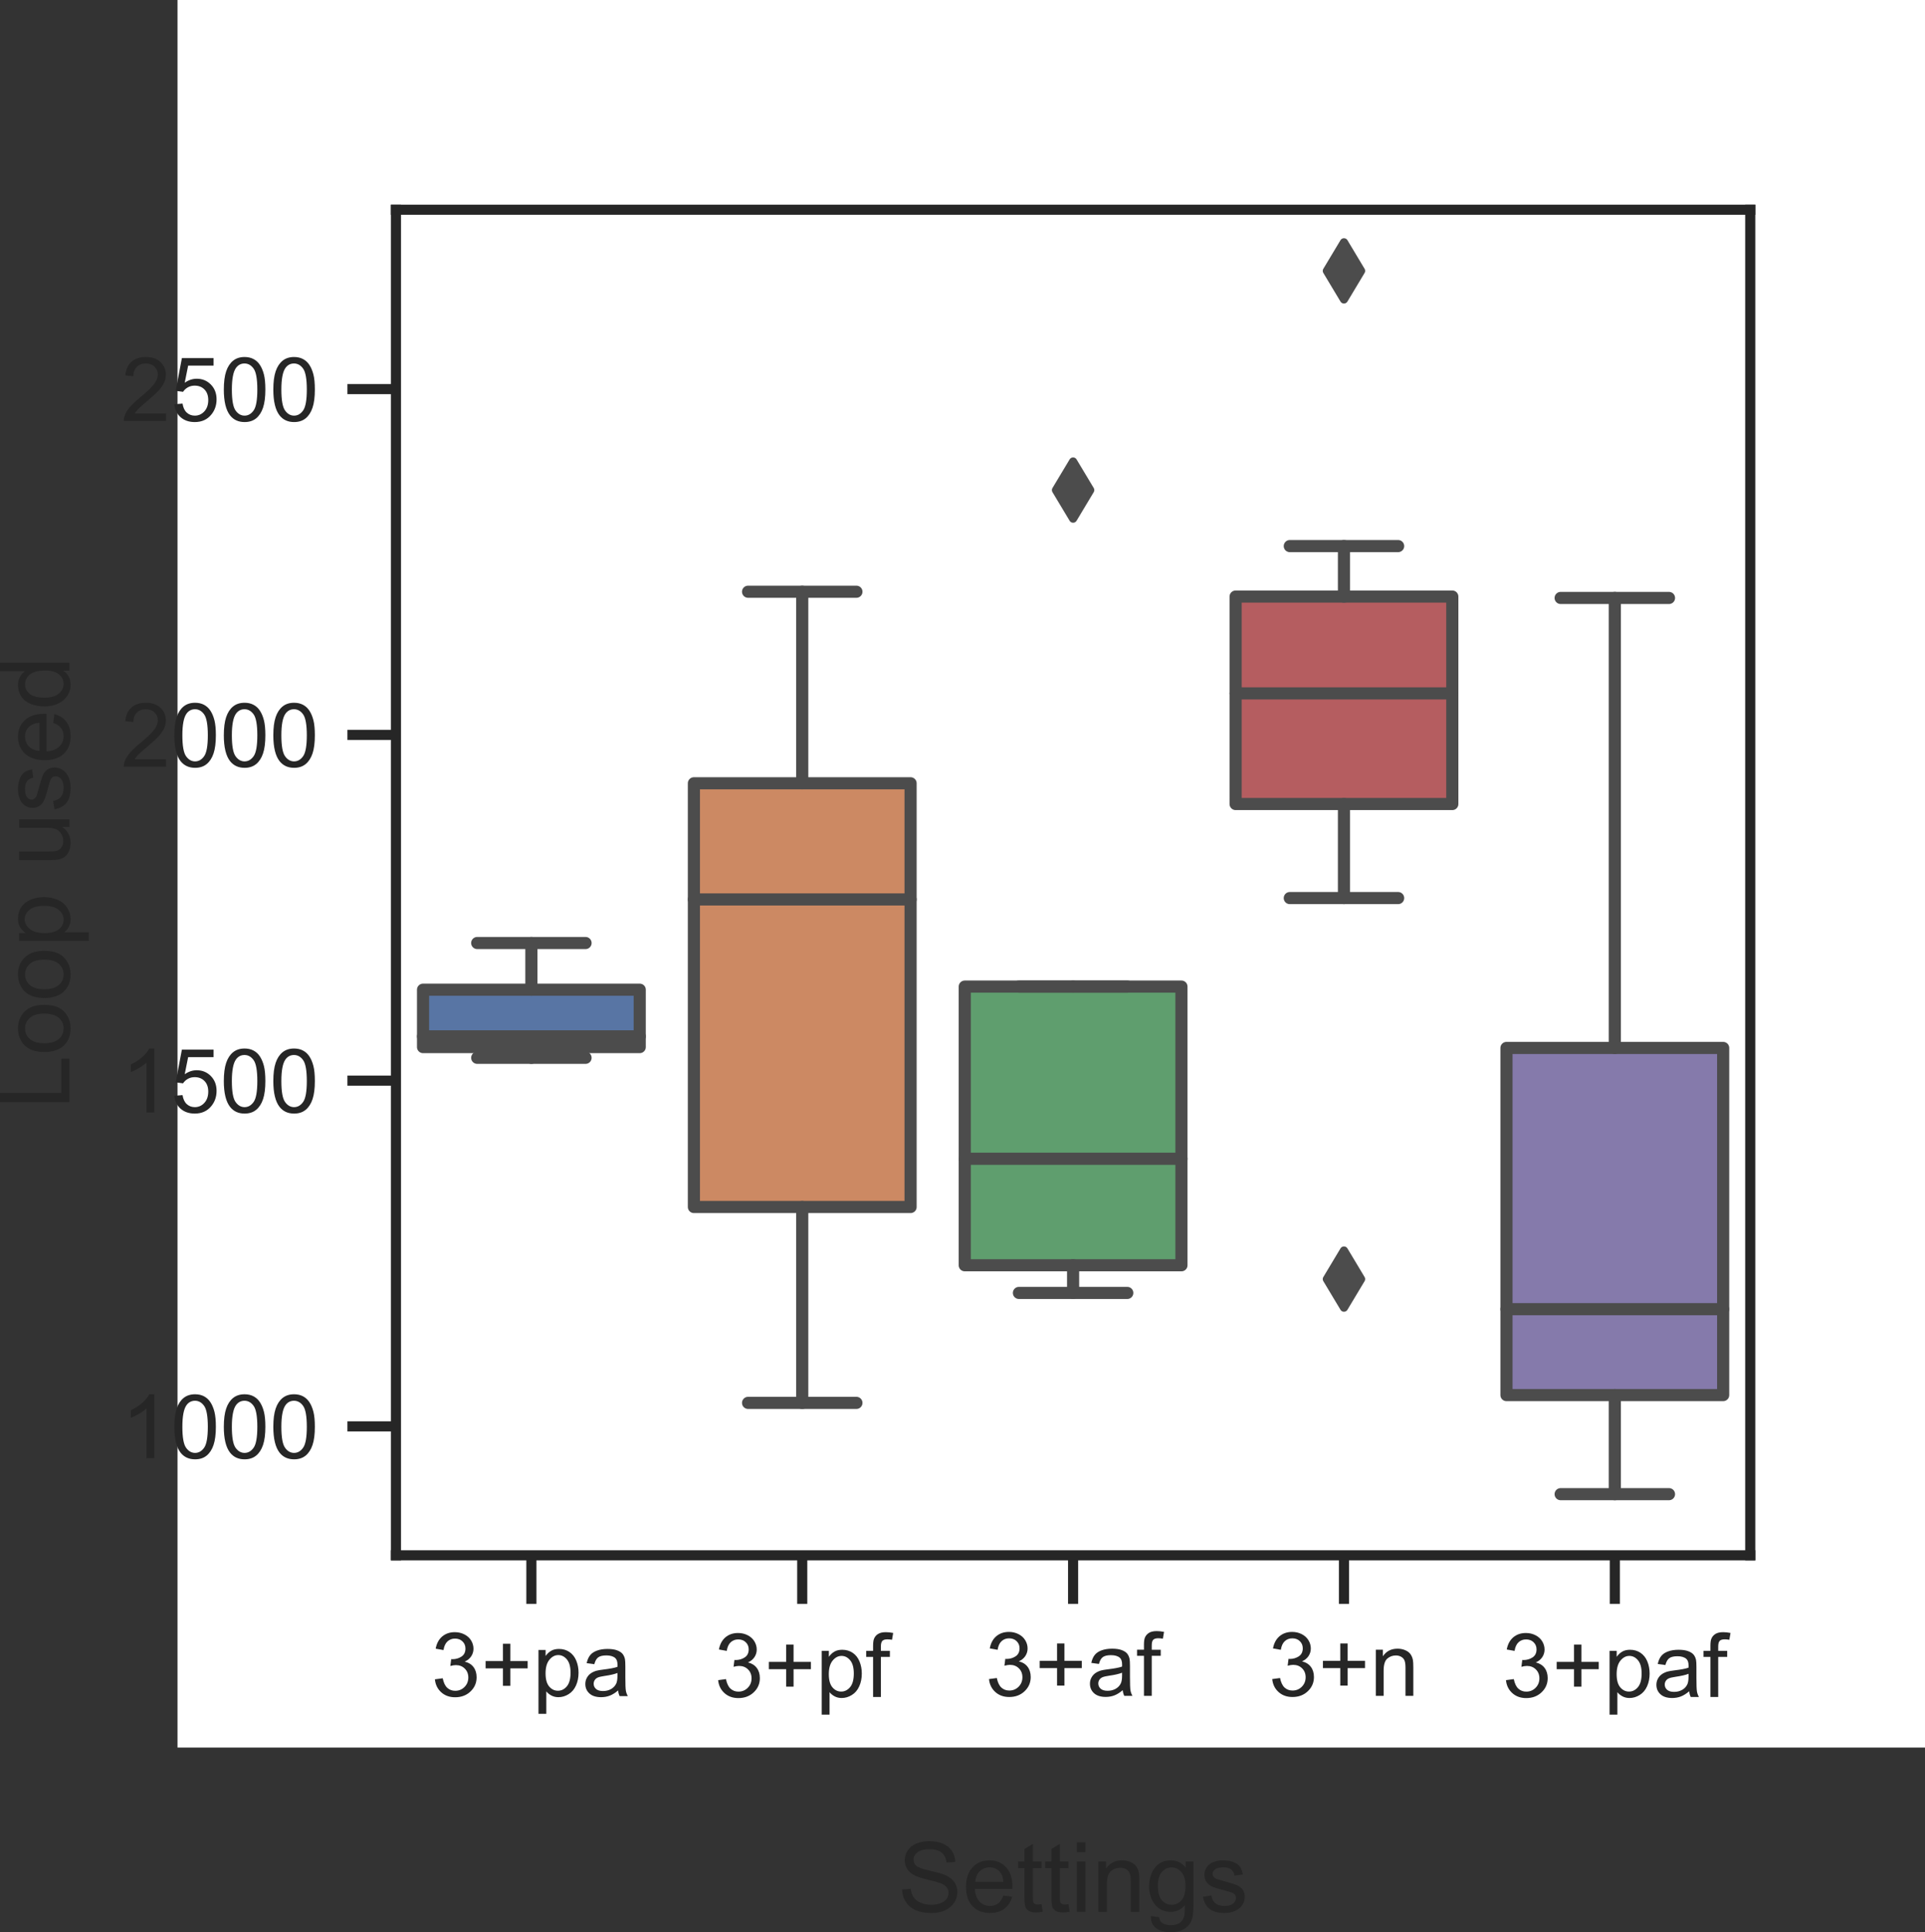 <?xml version="1.0" encoding="UTF-8" standalone="no"?>
<svg
   xmlns:dc="http://purl.org/dc/elements/1.1/"
   xmlns:cc="http://creativecommons.org/ns#"
   xmlns:rdf="http://www.w3.org/1999/02/22-rdf-syntax-ns#"
   xmlns:svg="http://www.w3.org/2000/svg"
   xmlns="http://www.w3.org/2000/svg"
   xmlns:xlink="http://www.w3.org/1999/xlink"
   xmlns:sodipodi="http://sodipodi.sourceforge.net/DTD/sodipodi-0.dtd"
   xmlns:inkscape="http://www.inkscape.org/namespaces/inkscape"
   height="238.83pt"
   version="1.1"
   viewBox="0 0 237.942 238.83"
   width="237.942pt"
   id="svg1220"
   sodipodi:docname="3loops.svg"
   inkscape:version="1.0.1 (c497b03c, 2020-09-10)">
  <rect x="0" y="0" width="237.942" height="238.83" fill="#333333" stroke="none"/>
  <sodipodi:namedview
     pagecolor="#ffffff"
     bordercolor="#666666"
     borderopacity="1"
     objecttolerance="10"
     gridtolerance="10"
     guidetolerance="10"
     inkscape:pageopacity="0"
     inkscape:pageshadow="2"
     inkscape:window-width="1440"
     inkscape:window-height="855"
     id="namedview1222"
     showgrid="false"
     inkscape:zoom="2.3229167"
     inkscape:cx="173.25667"
     inkscape:cy="195.65919"
     inkscape:window-x="0"
     inkscape:window-y="23"
     inkscape:window-maximized="1"
     inkscape:current-layer="figure_1" />
  <defs
     id="defs837">
    <style
       type="text/css"
       id="style835">*{stroke-linecap:butt;stroke-linejoin:round;}</style>
  </defs>
  <g
     id="figure_1"
     transform="translate(21.942)">
    <g
       id="patch_1">
      <path
         d="M 0,216 H 216 V 0 H 0 Z"
         style="fill:#ffffff"
         id="path839" />
    </g>
    <g
       id="axes_1">
      <g
         id="patch_2">
        <path
           d="M 27,192.24 H 194.4 V 25.92 H 27 Z"
           style="fill:#ffffff"
           id="path842" />
      </g>
      <g
         id="matplotlib.axis_1">
        <g
           id="xtick_1">
          <g
             id="line2d_1">
            <defs
               id="defs846">
              <path
                 d="M 0,0 V 6"
                 id="m6cf0a6eeb5"
                 style="stroke:#262626;stroke-width:1.25" />
            </defs>
            <g
               id="g850">
              <use
                 style="fill:#262626;stroke:#262626;stroke-width:1.25"
                 x="43.74"
                 xlink:href="#m6cf0a6eeb5"
                 y="192.24"
                 id="use848"
                 width="100%"
                 height="100%" />
            </g>
          </g>
          <g
             id="text_1">
            <!-- 3+pa -->
            <g
               style="fill:#262626"
               transform="matrix(0.11,0,0,-0.11,31.352,209.646)"
               id="g867">
              <defs
                 id="defs857">
                <path
                   d="m 4.203,18.891 8.781,1.172 Q 14.5,12.594 18.141,9.297 21.781,6 27,6 33.203,6 37.469,10.297 41.75,14.594 41.75,20.953 q 0,6.047 -3.953,9.969 -3.953,3.938 -10.062,3.938 -2.484,0 -6.203,-0.969 l 0.984,7.719 Q 23.391,41.5 23.922,41.5 q 5.625,0 10.109,2.922 4.5,2.938 4.5,9.047 0,4.828 -3.281,8 -3.266,3.188 -8.438,3.188 -5.125,0 -8.547,-3.234 -3.422,-3.219 -4.391,-9.656 l -8.797,1.562 q 1.609,8.828 7.312,13.688 5.719,4.859 14.219,4.859 5.859,0 10.781,-2.516 4.938,-2.516 7.547,-6.859 2.625,-4.344 2.625,-9.234 0,-4.625 -2.5,-8.438 -2.484,-3.812 -7.359,-6.062 6.344,-1.453 9.859,-6.078 3.516,-4.609 3.516,-11.547 0,-9.375 -6.844,-15.891 -6.828,-6.516 -17.281,-6.516 -9.422,0 -15.656,5.609 -6.219,5.625 -7.094,14.547 z"
                   id="ArialMT-51" />
                <path
                   d="m 25.047,11.578 v 19.625 H 5.562 V 39.406 H 25.047 V 58.891 H 33.344 V 39.406 H 52.828 V 31.203 H 33.344 v -19.625 z"
                   id="ArialMT-43" />
                <path
                   d="m 6.594,-19.875 v 71.734 h 8 V 45.125 Q 17.438,49.078 21,51.047 q 3.562,1.984 8.641,1.984 6.641,0 11.719,-3.422 5.078,-3.422 7.656,-9.656 2.594,-6.219 2.594,-13.641 0,-7.953 -2.859,-14.328 Q 45.906,5.609 40.453,2.219 35.016,-1.172 29,-1.172 q -4.391,0 -7.891,1.859 Q 17.625,2.547 15.375,5.375 v -25.25 z m 7.953,45.516 q 0,-10.016 4.047,-14.797 4.062,-4.781 9.828,-4.781 5.859,0 10.031,4.953 Q 42.625,15.969 42.625,26.375 q 0,9.906 -4.078,14.828 -4.078,4.938 -9.734,4.938 -5.625,0 -9.953,-5.25 -4.312,-5.25 -4.312,-15.25 z"
                   id="ArialMT-112" />
                <path
                   d="M 40.438,6.391 Q 35.547,2.25 31.031,0.531 q -4.516,-1.703 -9.688,-1.703 -8.547,0 -13.141,4.172 -4.594,4.172 -4.594,10.672 0,3.812 1.734,6.953 1.734,3.156 4.547,5.062 2.812,1.906 6.328,2.875 2.578,0.688 7.812,1.328 10.641,1.266 15.672,3.016 0.047,1.812 0.047,2.297 0,5.375 -2.5,7.578 -3.359,2.969 -10,2.969 -6.203,0 -9.156,-2.172 -2.953,-2.172 -4.375,-7.688 L 5.125,37.062 q 1.172,5.516 3.859,8.906 2.688,3.391 7.766,5.219 5.078,1.844 11.766,1.844 6.641,0 10.781,-1.562 4.156,-1.562 6.109,-3.938 1.953,-2.359 2.734,-5.984 0.438,-2.234 0.438,-8.094 v -11.719 q 0,-12.266 0.562,-15.516 Q 49.703,2.984 51.375,0 h -9.188 q -1.359,2.734 -1.75,6.391 z M 39.703,26.031 Q 34.906,24.078 25.344,22.703 19.922,21.922 17.672,20.938 15.438,19.969 14.203,18.094 q -1.219,-1.875 -1.219,-4.172 0,-3.516 2.656,-5.859 2.672,-2.344 7.797,-2.344 5.078,0 9.031,2.219 3.953,2.219 5.812,6.078 1.422,2.984 1.422,8.781 z"
                   id="ArialMT-97" />
              </defs>
              <use
                 xlink:href="#ArialMT-51"
                 id="use859"
                 x="0"
                 y="0"
                 width="100%"
                 height="100%" />
              <use
                 x="55.615"
                 xlink:href="#ArialMT-43"
                 id="use861"
                 y="0"
                 width="100%"
                 height="100%" />
              <use
                 x="114.014"
                 xlink:href="#ArialMT-112"
                 id="use863"
                 y="0"
                 width="100%"
                 height="100%" />
              <use
                 x="169.629"
                 xlink:href="#ArialMT-97"
                 id="use865"
                 y="0"
                 width="100%"
                 height="100%" />
            </g>
            <!--  -->
            <g
               style="fill:#262626"
               transform="matrix(0.11,0,0,-0.11,43.74,221.281)"
               id="g869" />
          </g>
        </g>
        <g
           id="xtick_2">
          <g
             id="line2d_2">
            <g
               id="g875">
              <use
                 style="fill:#262626;stroke:#262626;stroke-width:1.25"
                 x="77.22"
                 xlink:href="#m6cf0a6eeb5"
                 y="192.24"
                 id="use873"
                 width="100%"
                 height="100%" />
            </g>
          </g>
          <g
             id="text_2">
            <!-- 3+pf -->
            <g
               style="fill:#262626"
               transform="matrix(0.11,0,0,-0.11,66.363,209.748)"
               id="g889">
              <defs
                 id="defs879">
                <path
                   d="M 8.688,0 V 45.016 H 0.922 v 6.844 H 8.688 V 57.375 q 0,5.219 0.938,7.766 1.266,3.422 4.453,5.531 3.203,2.125 8.969,2.125 3.719,0 8.203,-0.875 l -1.312,-7.656 Q 27.203,64.75 24.75,64.75 q -4,0 -5.656,-1.719 -1.656,-1.703 -1.656,-6.391 v -4.781 h 10.109 v -6.844 H 17.438 V 0 Z"
                   id="ArialMT-102" />
              </defs>
              <use
                 xlink:href="#ArialMT-51"
                 id="use881"
                 x="0"
                 y="0"
                 width="100%"
                 height="100%" />
              <use
                 x="55.615"
                 xlink:href="#ArialMT-43"
                 id="use883"
                 y="0"
                 width="100%"
                 height="100%" />
              <use
                 x="114.014"
                 xlink:href="#ArialMT-112"
                 id="use885"
                 y="0"
                 width="100%"
                 height="100%" />
              <use
                 x="169.629"
                 xlink:href="#ArialMT-102"
                 id="use887"
                 y="0"
                 width="100%"
                 height="100%" />
            </g>
            <!--  -->
            <g
               style="fill:#262626"
               transform="matrix(0.11,0,0,-0.11,77.22,221.382)"
               id="g891" />
          </g>
        </g>
        <g
           id="xtick_3">
          <g
             id="line2d_3">
            <g
               id="g897">
              <use
                 style="fill:#262626;stroke:#262626;stroke-width:1.25"
                 x="110.7"
                 xlink:href="#m6cf0a6eeb5"
                 y="192.24"
                 id="use895"
                 width="100%"
                 height="100%" />
            </g>
          </g>
          <g
             id="text_3">
            <!-- 3+af -->
            <g
               style="fill:#262626"
               transform="matrix(0.11,0,0,-0.11,99.843,209.614)"
               id="g908">
              <use
                 xlink:href="#ArialMT-51"
                 id="use900"
                 x="0"
                 y="0"
                 width="100%"
                 height="100%" />
              <use
                 x="55.615"
                 xlink:href="#ArialMT-43"
                 id="use902"
                 y="0"
                 width="100%"
                 height="100%" />
              <use
                 x="114.014"
                 xlink:href="#ArialMT-97"
                 id="use904"
                 y="0"
                 width="100%"
                 height="100%" />
              <use
                 x="169.629"
                 xlink:href="#ArialMT-102"
                 id="use906"
                 y="0"
                 width="100%"
                 height="100%" />
            </g>
            <!--  -->
            <g
               style="fill:#262626"
               transform="matrix(0.11,0,0,-0.11,110.7,221.248)"
               id="g910" />
          </g>
        </g>
        <g
           id="xtick_4">
          <g
             id="line2d_4">
            <g
               id="g916">
              <use
                 style="fill:#262626;stroke:#262626;stroke-width:1.25"
                 x="144.18"
                 xlink:href="#m6cf0a6eeb5"
                 y="192.24"
                 id="use914"
                 width="100%"
                 height="100%" />
            </g>
          </g>
          <g
             id="text_4">
            <!-- 3+n -->
            <g
               style="fill:#262626"
               transform="matrix(0.11,0,0,-0.11,134.851,209.614)"
               id="g928">
              <defs
                 id="defs920">
                <path
                   d="M 6.594,0 V 51.859 H 14.5 v -7.375 q 5.719,8.547 16.5,8.547 4.688,0 8.625,-1.688 3.938,-1.688 5.891,-4.422 Q 47.469,44.188 48.25,40.438 48.734,37.984 48.734,31.891 V 0 H 39.938 v 31.547 q 0,5.375 -1.031,8.031 -1.016,2.656 -3.625,4.234 -2.609,1.594 -6.125,1.594 -5.625,0 -9.703,-3.562 Q 15.375,38.281 15.375,28.328 V 0 Z"
                   id="ArialMT-110" />
              </defs>
              <use
                 xlink:href="#ArialMT-51"
                 id="use922"
                 x="0"
                 y="0"
                 width="100%"
                 height="100%" />
              <use
                 x="55.615"
                 xlink:href="#ArialMT-43"
                 id="use924"
                 y="0"
                 width="100%"
                 height="100%" />
              <use
                 x="114.014"
                 xlink:href="#ArialMT-110"
                 id="use926"
                 y="0"
                 width="100%"
                 height="100%" />
            </g>
            <!--  -->
            <g
               style="fill:#262626"
               transform="matrix(0.11,0,0,-0.11,144.18,221.248)"
               id="g930" />
          </g>
        </g>
        <g
           id="xtick_5">
          <g
             id="line2d_5">
            <g
               id="g936">
              <use
                 style="fill:#262626;stroke:#262626;stroke-width:1.25"
                 x="177.66"
                 xlink:href="#m6cf0a6eeb5"
                 y="192.24"
                 id="use934"
                 width="100%"
                 height="100%" />
            </g>
          </g>
          <g
             id="text_5">
            <!-- 3+paf -->
            <g
               style="fill:#262626"
               transform="matrix(0.11,0,0,-0.11,163.744,209.748)"
               id="g949">
              <use
                 xlink:href="#ArialMT-51"
                 id="use939"
                 x="0"
                 y="0"
                 width="100%"
                 height="100%" />
              <use
                 x="55.615"
                 xlink:href="#ArialMT-43"
                 id="use941"
                 y="0"
                 width="100%"
                 height="100%" />
              <use
                 x="114.014"
                 xlink:href="#ArialMT-112"
                 id="use943"
                 y="0"
                 width="100%"
                 height="100%" />
              <use
                 x="169.629"
                 xlink:href="#ArialMT-97"
                 id="use945"
                 y="0"
                 width="100%"
                 height="100%" />
              <use
                 x="225.244"
                 xlink:href="#ArialMT-102"
                 id="use947"
                 y="0"
                 width="100%"
                 height="100%" />
            </g>
            <!--  -->
            <g
               style="fill:#262626"
               transform="matrix(0.11,0,0,-0.11,177.66,221.382)"
               id="g951" />
          </g>
        </g>
        <g
           id="text_6">
          <!-- Settings -->
          <g
             style="fill:#262626"
             transform="matrix(0.12,0,0,-0.12,89.021,236.304)"
             id="g979">
            <defs
               id="defs961">
              <path
                 d="m 4.5,23 8.922,0.781 q 0.641,-5.375 2.953,-8.812 2.328,-3.438 7.203,-5.562 4.891,-2.125 11,-2.125 5.406,0 9.562,1.609 4.156,1.609 6.172,4.406 2.031,2.812 2.031,6.141 0,3.359 -1.953,5.875 -1.953,2.516 -6.438,4.234 -2.891,1.125 -12.75,3.484 -9.859,2.375 -13.812,4.469 -5.141,2.688 -7.656,6.656 -2.5,3.984 -2.5,8.922 0,5.422 3.062,10.125 3.078,4.719 8.984,7.156 5.922,2.438 13.141,2.438 7.953,0 14.031,-2.562 6.094,-2.562 9.359,-7.547 3.266,-4.969 3.516,-11.266 L 50.25,50.734 q -0.734,6.781 -4.969,10.25 -4.219,3.469 -12.469,3.469 -8.594,0 -12.531,-3.156 -3.922,-3.141 -3.922,-7.578 0,-3.859 2.781,-6.359 2.734,-2.484 14.281,-5.094 11.547,-2.609 15.844,-4.562 6.25,-2.891 9.219,-7.312 2.984,-4.406 2.984,-10.172 0,-5.719 -3.266,-10.781 -3.266,-5.047 -9.406,-7.859 -6.125,-2.797 -13.781,-2.797 -9.719,0 -16.297,2.828 Q 12.156,4.438 8.422,10.125 4.688,15.828 4.5,23 Z"
                 id="ArialMT-83" />
              <path
                 d="m 42.094,16.703 9.078,-1.125 Q 49.031,7.625 43.219,3.219 37.406,-1.172 28.375,-1.172 q -11.375,0 -18.047,7 -6.672,7.016 -6.672,19.656 0,13.094 6.734,20.312 6.75,7.234 17.484,7.234 10.406,0 17,-7.078 6.594,-7.078 6.594,-19.922 0,-0.781 -0.047,-2.344 H 12.75 q 0.484,-8.547 4.828,-13.094 4.344,-4.531 10.844,-4.531 4.828,0 8.25,2.531 3.422,2.547 5.422,8.109 z M 13.234,30.906 H 42.188 q -0.578,6.547 -3.312,9.812 -4.203,5.078 -10.891,5.078 -6.062,0 -10.188,-4.047 -4.125,-4.047 -4.562,-10.844 z"
                 id="ArialMT-101" />
              <path
                 d="M 25.781,7.859 27.047,0.094 Q 23.344,-0.688 20.406,-0.688 15.625,-0.688 12.984,0.828 10.359,2.344 9.281,4.812 8.203,7.281 8.203,15.188 v 29.828 h -6.438 v 6.844 h 6.438 v 12.844 L 16.938,69.969 V 51.859 h 8.844 v -6.844 H 16.938 v -30.312 q 0,-3.766 0.469,-4.844 0.469,-1.062 1.516,-1.703 1.047,-0.641 3,-0.641 1.469,0 3.859,0.344 z"
                 id="ArialMT-116" />
              <path
                 d="M 6.641,61.469 V 71.578 H 15.438 V 61.469 Z M 6.641,0 V 51.859 H 15.438 V 0 Z"
                 id="ArialMT-105" />
              <path
                 d="M 4.984,-4.297 13.531,-5.562 q 0.531,-3.953 2.969,-5.766 3.281,-2.438 8.938,-2.438 6.109,0 9.422,2.438 3.328,2.438 4.5,6.828 0.688,2.688 0.625,11.281 Q 34.234,0 25.641,0 14.938,0 9.078,7.719 q -5.859,7.719 -5.859,18.5 0,7.422 2.688,13.688 2.688,6.281 7.781,9.703 5.109,3.422 12,3.422 9.172,0 15.141,-7.422 v 6.25 h 8.094 V 7.031 q 0,-12.109 -2.469,-17.156 -2.453,-5.062 -7.812,-7.984 -5.344,-2.938 -13.156,-2.938 -9.266,0 -14.984,4.172 -5.719,4.172 -5.516,12.578 z M 12.25,26.859 q 0,-10.203 4.047,-14.891 4.062,-4.688 10.172,-4.688 6.047,0 10.141,4.656 4.109,4.672 4.109,14.625 0,9.516 -4.219,14.344 Q 32.281,45.75 26.312,45.75 q -5.859,0 -9.969,-4.766 -4.094,-4.75 -4.094,-14.125 z"
                 id="ArialMT-103" />
              <path
                 d="m 3.078,15.484 8.688,1.359 Q 12.5,11.625 15.844,8.844 19.188,6.062 25.203,6.062 q 6.047,0 8.969,2.453 2.938,2.469 2.938,5.797 0,2.969 -2.594,4.688 Q 32.719,20.172 25.531,21.969 15.875,24.422 12.141,26.203 8.406,27.984 6.469,31.125 q -1.922,3.156 -1.922,6.969 0,3.453 1.578,6.406 1.594,2.969 4.328,4.922 2.047,1.5 5.578,2.547 3.547,1.062 7.609,1.062 6.094,0 10.703,-1.766 4.625,-1.75 6.812,-4.766 2.203,-3 3.031,-8.016 L 35.594,37.312 q -0.578,4 -3.391,6.234 -2.812,2.25 -7.938,2.25 -6.047,0 -8.641,-2 -2.594,-2 -2.594,-4.688 0,-1.703 1.078,-3.078 1.078,-1.406 3.375,-2.344 1.312,-0.484 7.766,-2.234 9.328,-2.5 13,-4.094 3.688,-1.578 5.781,-4.609 2.109,-3.016 2.109,-7.516 0,-4.391 -2.562,-8.281 -2.562,-3.875 -7.406,-6 -4.828,-2.125 -10.922,-2.125 -10.109,0 -15.406,4.203 -5.297,4.203 -6.766,12.453 z"
                 id="ArialMT-115" />
            </defs>
            <use
               xlink:href="#ArialMT-83"
               id="use963"
               x="0"
               y="0"
               width="100%"
               height="100%" />
            <use
               x="66.699"
               xlink:href="#ArialMT-101"
               id="use965"
               y="0"
               width="100%"
               height="100%" />
            <use
               x="122.314"
               xlink:href="#ArialMT-116"
               id="use967"
               y="0"
               width="100%"
               height="100%" />
            <use
               x="150.098"
               xlink:href="#ArialMT-116"
               id="use969"
               y="0"
               width="100%"
               height="100%" />
            <use
               x="177.881"
               xlink:href="#ArialMT-105"
               id="use971"
               y="0"
               width="100%"
               height="100%" />
            <use
               x="200.098"
               xlink:href="#ArialMT-110"
               id="use973"
               y="0"
               width="100%"
               height="100%" />
            <use
               x="255.713"
               xlink:href="#ArialMT-103"
               id="use975"
               y="0"
               width="100%"
               height="100%" />
            <use
               x="311.328"
               xlink:href="#ArialMT-115"
               id="use977"
               y="0"
               width="100%"
               height="100%" />
          </g>
        </g>
      </g>
      <g
         id="matplotlib.axis_2">
        <g
           id="ytick_1">
          <g
             id="line2d_6">
            <defs
               id="defs984">
              <path
                 d="M 0,0 H -6"
                 id="m89f98abe01"
                 style="stroke:#262626;stroke-width:1.25" />
            </defs>
            <g
               id="g988">
              <use
                 style="fill:#262626;stroke:#262626;stroke-width:1.25"
                 x="27"
                 xlink:href="#m89f98abe01"
                 y="176.304"
                 id="use986"
                 width="100%"
                 height="100%" />
            </g>
          </g>
          <g
             id="text_7">
            <!-- 1000 -->
            <g
               style="fill:#262626"
               transform="matrix(0.11,0,0,-0.11,-6.968,180.241)"
               id="g1003">
              <defs
                 id="defs993">
                <path
                   d="m 37.25,0 h -8.781 v 56 q -3.172,-3.016 -8.328,-6.047 -5.156,-3.031 -9.25,-4.547 v 8.5 q 7.375,3.469 12.891,8.391 5.516,4.938 7.812,9.578 H 37.25 Z"
                   id="ArialMT-49" />
                <path
                   d="m 4.156,35.297 q 0,12.703 2.609,20.438 2.609,7.75 7.75,11.938 5.156,4.203 12.969,4.203 5.766,0 10.109,-2.328 4.344,-2.312 7.172,-6.688 Q 47.609,58.5 49.219,52.219 q 1.609,-6.266 1.609,-16.922 0,-12.594 -2.594,-20.328 Q 45.656,7.234 40.5,3 35.359,-1.219 27.484,-1.219 q -10.344,0 -16.25,7.422 -7.078,8.938 -7.078,29.094 z m 9.031,0 q 0,-17.625 4.125,-23.469 Q 21.438,6 27.484,6 q 6.062,0 10.188,5.859 4.125,5.859 4.125,23.438 0,17.688 -4.125,23.484 -4.125,5.812 -10.281,5.812 -6.047,0 -9.672,-5.125 Q 13.188,52.938 13.188,35.297 Z"
                   id="ArialMT-48" />
              </defs>
              <use
                 xlink:href="#ArialMT-49"
                 id="use995"
                 x="0"
                 y="0"
                 width="100%"
                 height="100%" />
              <use
                 x="55.615"
                 xlink:href="#ArialMT-48"
                 id="use997"
                 y="0"
                 width="100%"
                 height="100%" />
              <use
                 x="111.23"
                 xlink:href="#ArialMT-48"
                 id="use999"
                 y="0"
                 width="100%"
                 height="100%" />
              <use
                 x="166.846"
                 xlink:href="#ArialMT-48"
                 id="use1001"
                 y="0"
                 width="100%"
                 height="100%" />
            </g>
          </g>
        </g>
        <g
           id="ytick_2">
          <g
             id="line2d_7">
            <g
               id="g1009">
              <use
                 style="fill:#262626;stroke:#262626;stroke-width:1.25"
                 x="27"
                 xlink:href="#m89f98abe01"
                 y="133.568"
                 id="use1007"
                 width="100%"
                 height="100%" />
            </g>
          </g>
          <g
             id="text_8">
            <!-- 1500 -->
            <g
               style="fill:#262626"
               transform="matrix(0.11,0,0,-0.11,-6.968,137.505)"
               id="g1023">
              <defs
                 id="defs1013">
                <path
                   d="M 4.156,18.75 13.375,19.531 Q 14.406,12.797 18.141,9.391 21.875,6 27.156,6 33.5,6 37.891,10.781 42.281,15.578 42.281,23.484 42.281,31 38.062,35.344 33.844,39.703 27,39.703 q -4.25,0 -7.672,-1.938 -3.406,-1.922 -5.359,-5 l -8.25,1.078 6.922,36.766 H 48.25 v -8.406 H 19.672 L 15.828,42.969 q 6.438,4.5 13.516,4.5 9.375,0 15.812,-6.5 6.453,-6.5 6.453,-16.703 0,-9.719 -5.656,-16.797 -6.891,-8.688 -18.797,-8.688 -9.766,0 -15.953,5.469 Q 5.031,9.719 4.156,18.75 Z"
                   id="ArialMT-53" />
              </defs>
              <use
                 xlink:href="#ArialMT-49"
                 id="use1015"
                 x="0"
                 y="0"
                 width="100%"
                 height="100%" />
              <use
                 x="55.615"
                 xlink:href="#ArialMT-53"
                 id="use1017"
                 y="0"
                 width="100%"
                 height="100%" />
              <use
                 x="111.23"
                 xlink:href="#ArialMT-48"
                 id="use1019"
                 y="0"
                 width="100%"
                 height="100%" />
              <use
                 x="166.846"
                 xlink:href="#ArialMT-48"
                 id="use1021"
                 y="0"
                 width="100%"
                 height="100%" />
            </g>
          </g>
        </g>
        <g
           id="ytick_3">
          <g
             id="line2d_8">
            <g
               id="g1029">
              <use
                 style="fill:#262626;stroke:#262626;stroke-width:1.25"
                 x="27"
                 xlink:href="#m89f98abe01"
                 y="90.832"
                 id="use1027"
                 width="100%"
                 height="100%" />
            </g>
          </g>
          <g
             id="text_9">
            <!-- 2000 -->
            <g
               style="fill:#262626"
               transform="matrix(0.11,0,0,-0.11,-6.968,94.769)"
               id="g1043">
              <defs
                 id="defs1033">
                <path
                   d="M 50.344,8.453 V 0 H 3.031 Q 2.938,3.172 4.047,6.109 5.859,10.938 9.828,15.625 13.812,20.312 21.344,26.469 q 11.672,9.562 15.766,15.156 4.109,5.594 4.109,10.578 0,5.219 -3.75,8.797 -3.734,3.594 -9.734,3.594 -6.344,0 -10.156,-3.812 Q 13.766,56.984 13.719,50.25 L 4.688,51.172 q 0.922,10.109 6.969,15.406 6.062,5.297 16.281,5.297 10.297,0 16.297,-5.719 Q 50.25,60.453 50.25,52 50.25,47.703 48.484,43.547 46.734,39.406 42.656,34.812 38.578,30.219 29.109,22.219 21.188,15.578 18.938,13.203 q -2.234,-2.359 -3.703,-4.75 z"
                   id="ArialMT-50" />
              </defs>
              <use
                 xlink:href="#ArialMT-50"
                 id="use1035"
                 x="0"
                 y="0"
                 width="100%"
                 height="100%" />
              <use
                 x="55.615"
                 xlink:href="#ArialMT-48"
                 id="use1037"
                 y="0"
                 width="100%"
                 height="100%" />
              <use
                 x="111.23"
                 xlink:href="#ArialMT-48"
                 id="use1039"
                 y="0"
                 width="100%"
                 height="100%" />
              <use
                 x="166.846"
                 xlink:href="#ArialMT-48"
                 id="use1041"
                 y="0"
                 width="100%"
                 height="100%" />
            </g>
          </g>
        </g>
        <g
           id="ytick_4">
          <g
             id="line2d_9">
            <g
               id="g1049">
              <use
                 style="fill:#262626;stroke:#262626;stroke-width:1.25"
                 x="27"
                 xlink:href="#m89f98abe01"
                 y="48.096"
                 id="use1047"
                 width="100%"
                 height="100%" />
            </g>
          </g>
          <g
             id="text_10">
            <!-- 2500 -->
            <g
               style="fill:#262626"
               transform="matrix(0.11,0,0,-0.11,-6.968,52.033)"
               id="g1060">
              <use
                 xlink:href="#ArialMT-50"
                 id="use1052"
                 x="0"
                 y="0"
                 width="100%"
                 height="100%" />
              <use
                 x="55.615"
                 xlink:href="#ArialMT-53"
                 id="use1054"
                 y="0"
                 width="100%"
                 height="100%" />
              <use
                 x="111.23"
                 xlink:href="#ArialMT-48"
                 id="use1056"
                 y="0"
                 width="100%"
                 height="100%" />
              <use
                 x="166.846"
                 xlink:href="#ArialMT-48"
                 id="use1058"
                 y="0"
                 width="100%"
                 height="100%" />
            </g>
          </g>
        </g>
        <g
           id="text_11">
          <!-- Loop used -->
          <g
             style="fill:#262626"
             transform="matrix(0,-0.12,-0.12,0,-13.353,137.103)"
             id="g1089">
            <defs
               id="defs1069">
              <path
                 d="m 7.328,0 v 71.578 h 9.469 v -63.125 h 35.25 V 0 Z"
                 id="ArialMT-76" />
              <path
                 d="m 3.328,25.922 q 0,14.406 8,21.344 6.688,5.766 16.312,5.766 10.688,0 17.469,-7.016 6.797,-7 6.797,-19.359 0,-10 -3,-15.75 -3,-5.734 -8.75,-8.906 Q 34.422,-1.172 27.641,-1.172 16.75,-1.172 10.031,5.812 3.328,12.797 3.328,25.922 Z m 9.031,0 q 0,-9.953 4.344,-14.906 4.344,-4.953 10.938,-4.953 6.547,0 10.891,4.969 4.344,4.984 4.344,15.188 0,9.625 -4.375,14.578 Q 34.125,45.75 27.641,45.75 q -6.594,0 -10.938,-4.938 -4.344,-4.922 -4.344,-14.891 z"
                 id="ArialMT-111" />
              <path
                 id="ArialMT-32"
                 d="" />
              <path
                 d="m 40.578,0 v 7.625 q -6.062,-8.797 -16.453,-8.797 -4.594,0 -8.578,1.75 Q 11.578,2.344 9.641,5 7.719,7.672 6.938,11.531 6.391,14.109 6.391,19.734 v 32.125 H 15.188 V 23.094 q 0,-6.875 0.531,-9.281 0.828,-3.453 3.516,-5.438 2.688,-1.984 6.641,-1.984 3.953,0 7.422,2.031 3.469,2.031 4.906,5.516 1.453,3.5 1.453,10.141 v 27.781 H 48.438 V 0 Z"
                 id="ArialMT-117" />
              <path
                 d="m 40.234,0 v 6.547 q -4.938,-7.719 -14.5,-7.719 -6.203,0 -11.406,3.422 -5.203,3.422 -8.062,9.547 -2.844,6.125 -2.844,14.078 0,7.766 2.578,14.094 2.594,6.328 7.766,9.688 5.188,3.375 11.578,3.375 4.688,0 8.344,-1.984 3.672,-1.969 5.969,-5.141 v 25.672 h 8.734 V 0 Z m -27.781,25.875 q 0,-9.953 4.188,-14.891 Q 20.844,6.062 26.562,6.062 q 5.766,0 9.781,4.703 4.031,4.719 4.031,14.375 0,10.656 -4.109,15.625 Q 32.172,45.75 26.172,45.75 20.312,45.75 16.375,40.969 12.453,36.188 12.453,25.875 Z"
                 id="ArialMT-100" />
            </defs>
            <use
               xlink:href="#ArialMT-76"
               id="use1071"
               x="0"
               y="0"
               width="100%"
               height="100%" />
            <use
               x="55.615"
               xlink:href="#ArialMT-111"
               id="use1073"
               y="0"
               width="100%"
               height="100%" />
            <use
               x="111.23"
               xlink:href="#ArialMT-111"
               id="use1075"
               y="0"
               width="100%"
               height="100%" />
            <use
               x="166.846"
               xlink:href="#ArialMT-112"
               id="use1077"
               y="0"
               width="100%"
               height="100%" />
            <use
               x="222.461"
               xlink:href="#ArialMT-32"
               id="use1079"
               y="0"
               width="100%"
               height="100%" />
            <use
               x="250.244"
               xlink:href="#ArialMT-117"
               id="use1081"
               y="0"
               width="100%"
               height="100%" />
            <use
               x="305.859"
               xlink:href="#ArialMT-115"
               id="use1083"
               y="0"
               width="100%"
               height="100%" />
            <use
               x="355.859"
               xlink:href="#ArialMT-101"
               id="use1085"
               y="0"
               width="100%"
               height="100%" />
            <use
               x="411.475"
               xlink:href="#ArialMT-100"
               id="use1087"
               y="0"
               width="100%"
               height="100%" />
          </g>
        </g>
      </g>
      <g
         id="patch_3">
        <path
           clip-path="url(#pfdb517aadc)"
           d="m 30.348,129.422 h 26.784 v -7.094 H 30.348 Z"
           style="fill:#5875a4;stroke:#4c4c4c;stroke-width:1.5;stroke-linejoin:miter"
           id="path1093" />
      </g>
      <g
         id="patch_4">
        <path
           clip-path="url(#pfdb517aadc)"
           d="M 63.828,149.188 H 90.612 V 96.815 H 63.828 Z"
           style="fill:#cc8963;stroke:#4c4c4c;stroke-width:1.5;stroke-linejoin:miter"
           id="path1096" />
      </g>
      <g
         id="patch_5">
        <path
           clip-path="url(#pfdb517aadc)"
           d="m 97.308,156.389 h 26.784 V 121.944 H 97.308 Z"
           style="fill:#5f9e6e;stroke:#4c4c4c;stroke-width:1.5;stroke-linejoin:miter"
           id="path1099" />
      </g>
      <g
         id="patch_6">
        <path
           clip-path="url(#pfdb517aadc)"
           d="m 130.788,99.379 h 26.784 V 73.737 h -26.784 z"
           style="fill:#b55d60;stroke:#4c4c4c;stroke-width:1.5;stroke-linejoin:miter"
           id="path1102" />
      </g>
      <g
         id="patch_7">
        <path
           clip-path="url(#pfdb517aadc)"
           d="m 164.268,172.436 h 26.784 v -42.907 h -26.784 z"
           style="fill:#857aab;stroke:#4c4c4c;stroke-width:1.5;stroke-linejoin:miter"
           id="path1105" />
      </g>
      <g
         id="line2d_10">
        <path
           clip-path="url(#pfdb517aadc)"
           d="m 43.74,129.422 v 1.325"
           style="fill:none;stroke:#4c4c4c;stroke-width:1.5;stroke-linecap:round"
           id="path1108" />
      </g>
      <g
         id="line2d_11">
        <path
           clip-path="url(#pfdb517aadc)"
           d="M 43.74,122.328 V 116.559"
           style="fill:none;stroke:#4c4c4c;stroke-width:1.5;stroke-linecap:round"
           id="path1111" />
      </g>
      <g
         id="line2d_12">
        <path
           clip-path="url(#pfdb517aadc)"
           d="M 37.044,130.747 H 50.436"
           style="fill:none;stroke:#4c4c4c;stroke-width:1.5;stroke-linecap:round"
           id="path1114" />
      </g>
      <g
         id="line2d_13">
        <path
           clip-path="url(#pfdb517aadc)"
           d="M 37.044,116.559 H 50.436"
           style="fill:none;stroke:#4c4c4c;stroke-width:1.5;stroke-linecap:round"
           id="path1117" />
      </g>
      <g
         id="line2d_14" />
      <g
         id="line2d_15">
        <path
           clip-path="url(#pfdb517aadc)"
           d="m 77.22,149.188 v 24.21"
           style="fill:none;stroke:#4c4c4c;stroke-width:1.5;stroke-linecap:round"
           id="path1121" />
      </g>
      <g
         id="line2d_16">
        <path
           clip-path="url(#pfdb517aadc)"
           d="M 77.22,96.815 V 73.139"
           style="fill:none;stroke:#4c4c4c;stroke-width:1.5;stroke-linecap:round"
           id="path1124" />
      </g>
      <g
         id="line2d_17">
        <path
           clip-path="url(#pfdb517aadc)"
           d="M 70.524,173.398 H 83.916"
           style="fill:none;stroke:#4c4c4c;stroke-width:1.5;stroke-linecap:round"
           id="path1127" />
      </g>
      <g
         id="line2d_18">
        <path
           clip-path="url(#pfdb517aadc)"
           d="M 70.524,73.139 H 83.916"
           style="fill:none;stroke:#4c4c4c;stroke-width:1.5;stroke-linecap:round"
           id="path1130" />
      </g>
      <g
         id="line2d_19" />
      <g
         id="line2d_20">
        <path
           clip-path="url(#pfdb517aadc)"
           d="m 110.7,156.389 v 3.419"
           style="fill:none;stroke:#4c4c4c;stroke-width:1.5;stroke-linecap:round"
           id="path1134" />
      </g>
      <g
         id="line2d_21">
        <path
           clip-path="url(#pfdb517aadc)"
           d="m 110.7,121.944 v 0"
           style="fill:none;stroke:#4c4c4c;stroke-width:1.5;stroke-linecap:round"
           id="path1137" />
      </g>
      <g
         id="line2d_22">
        <path
           clip-path="url(#pfdb517aadc)"
           d="m 104.004,159.808 h 13.392"
           style="fill:none;stroke:#4c4c4c;stroke-width:1.5;stroke-linecap:round"
           id="path1140" />
      </g>
      <g
         id="line2d_23">
        <path
           clip-path="url(#pfdb517aadc)"
           d="m 104.004,121.944 h 13.392"
           style="fill:none;stroke:#4c4c4c;stroke-width:1.5;stroke-linecap:round"
           id="path1143" />
      </g>
      <g
         id="line2d_24">
        <defs
           id="defs1147">
          <path
             d="M 0,3.536 2.121,0 0,-3.536 -2.121,0 Z"
             id="mad87e218a9"
             style="stroke:#4c4c4c;stroke-linejoin:miter" />
        </defs>
        <g
           clip-path="url(#pfdb517aadc)"
           id="g1151">
          <use
             style="fill:#4c4c4c;stroke:#4c4c4c;stroke-linejoin:miter"
             x="110.7"
             xlink:href="#mad87e218a9"
             y="60.575"
             id="use1149"
             width="100%"
             height="100%" />
        </g>
      </g>
      <g
         id="line2d_25">
        <path
           clip-path="url(#pfdb517aadc)"
           d="M 144.18,99.379 V 111.003"
           style="fill:none;stroke:#4c4c4c;stroke-width:1.5;stroke-linecap:round"
           id="path1154" />
      </g>
      <g
         id="line2d_26">
        <path
           clip-path="url(#pfdb517aadc)"
           d="M 144.18,73.737 V 67.498"
           style="fill:none;stroke:#4c4c4c;stroke-width:1.5;stroke-linecap:round"
           id="path1157" />
      </g>
      <g
         id="line2d_27">
        <path
           clip-path="url(#pfdb517aadc)"
           d="m 137.484,111.003 h 13.392"
           style="fill:none;stroke:#4c4c4c;stroke-width:1.5;stroke-linecap:round"
           id="path1160" />
      </g>
      <g
         id="line2d_28">
        <path
           clip-path="url(#pfdb517aadc)"
           d="m 137.484,67.498 h 13.392"
           style="fill:none;stroke:#4c4c4c;stroke-width:1.5;stroke-linecap:round"
           id="path1163" />
      </g>
      <g
         id="line2d_29">
        <g
           clip-path="url(#pfdb517aadc)"
           id="g1170">
          <use
             style="fill:#4c4c4c;stroke:#4c4c4c;stroke-linejoin:miter"
             x="144.18"
             xlink:href="#mad87e218a9"
             y="158.098"
             id="use1166"
             width="100%"
             height="100%" />
          <use
             style="fill:#4c4c4c;stroke:#4c4c4c;stroke-linejoin:miter"
             x="144.18"
             xlink:href="#mad87e218a9"
             y="33.48"
             id="use1168"
             width="100%"
             height="100%" />
        </g>
      </g>
      <g
         id="line2d_30">
        <path
           clip-path="url(#pfdb517aadc)"
           d="M 177.66,172.436 V 184.68"
           style="fill:none;stroke:#4c4c4c;stroke-width:1.5;stroke-linecap:round"
           id="path1173" />
      </g>
      <g
         id="line2d_31">
        <path
           clip-path="url(#pfdb517aadc)"
           d="M 177.66,129.529 V 73.908"
           style="fill:none;stroke:#4c4c4c;stroke-width:1.5;stroke-linecap:round"
           id="path1176" />
      </g>
      <g
         id="line2d_32">
        <path
           clip-path="url(#pfdb517aadc)"
           d="m 170.964,184.68 h 13.392"
           style="fill:none;stroke:#4c4c4c;stroke-width:1.5;stroke-linecap:round"
           id="path1179" />
      </g>
      <g
         id="line2d_33">
        <path
           clip-path="url(#pfdb517aadc)"
           d="m 170.964,73.908 h 13.392"
           style="fill:none;stroke:#4c4c4c;stroke-width:1.5;stroke-linecap:round"
           id="path1182" />
      </g>
      <g
         id="line2d_34" />
      <g
         id="line2d_35">
        <path
           clip-path="url(#pfdb517aadc)"
           d="M 30.348,128.098 H 57.132"
           style="fill:none;stroke:#4c4c4c;stroke-width:1.5;stroke-linecap:round"
           id="path1186" />
      </g>
      <g
         id="line2d_36">
        <path
           clip-path="url(#pfdb517aadc)"
           d="M 63.828,111.174 H 90.612"
           style="fill:none;stroke:#4c4c4c;stroke-width:1.5;stroke-linecap:round"
           id="path1189" />
      </g>
      <g
         id="line2d_37">
        <path
           clip-path="url(#pfdb517aadc)"
           d="m 97.308,143.226 h 26.784"
           style="fill:none;stroke:#4c4c4c;stroke-width:1.5;stroke-linecap:round"
           id="path1192" />
      </g>
      <g
         id="line2d_38">
        <path
           clip-path="url(#pfdb517aadc)"
           d="m 130.788,85.703 h 26.784"
           style="fill:none;stroke:#4c4c4c;stroke-width:1.5;stroke-linecap:round"
           id="path1195" />
      </g>
      <g
         id="line2d_39">
        <path
           clip-path="url(#pfdb517aadc)"
           d="m 164.268,161.816 h 26.784"
           style="fill:none;stroke:#4c4c4c;stroke-width:1.5;stroke-linecap:round"
           id="path1198" />
      </g>
      <g
         id="patch_8">
        <path
           d="M 27,192.24 V 25.92"
           style="fill:none;stroke:#262626;stroke-width:1.25;stroke-linecap:square;stroke-linejoin:miter"
           id="path1201" />
      </g>
      <g
         id="patch_9">
        <path
           d="M 194.4,192.24 V 25.92"
           style="fill:none;stroke:#262626;stroke-width:1.25;stroke-linecap:square;stroke-linejoin:miter"
           id="path1204" />
      </g>
      <g
         id="patch_10">
        <path
           d="M 27,192.24 H 194.4"
           style="fill:none;stroke:#262626;stroke-width:1.25;stroke-linecap:square;stroke-linejoin:miter"
           id="path1207" />
      </g>
      <g
         id="patch_11">
        <path
           d="M 27,25.92 H 194.4"
           style="fill:none;stroke:#262626;stroke-width:1.25;stroke-linecap:square;stroke-linejoin:miter"
           id="path1210" />
      </g>
    </g>
  </g>
  <defs
     id="defs1218">
    <clipPath
       id="pfdb517aadc">
      <rect
         height="166.32"
         width="167.4"
         x="27"
         y="25.92"
         id="rect1215" />
    </clipPath>
  </defs>
</svg>
